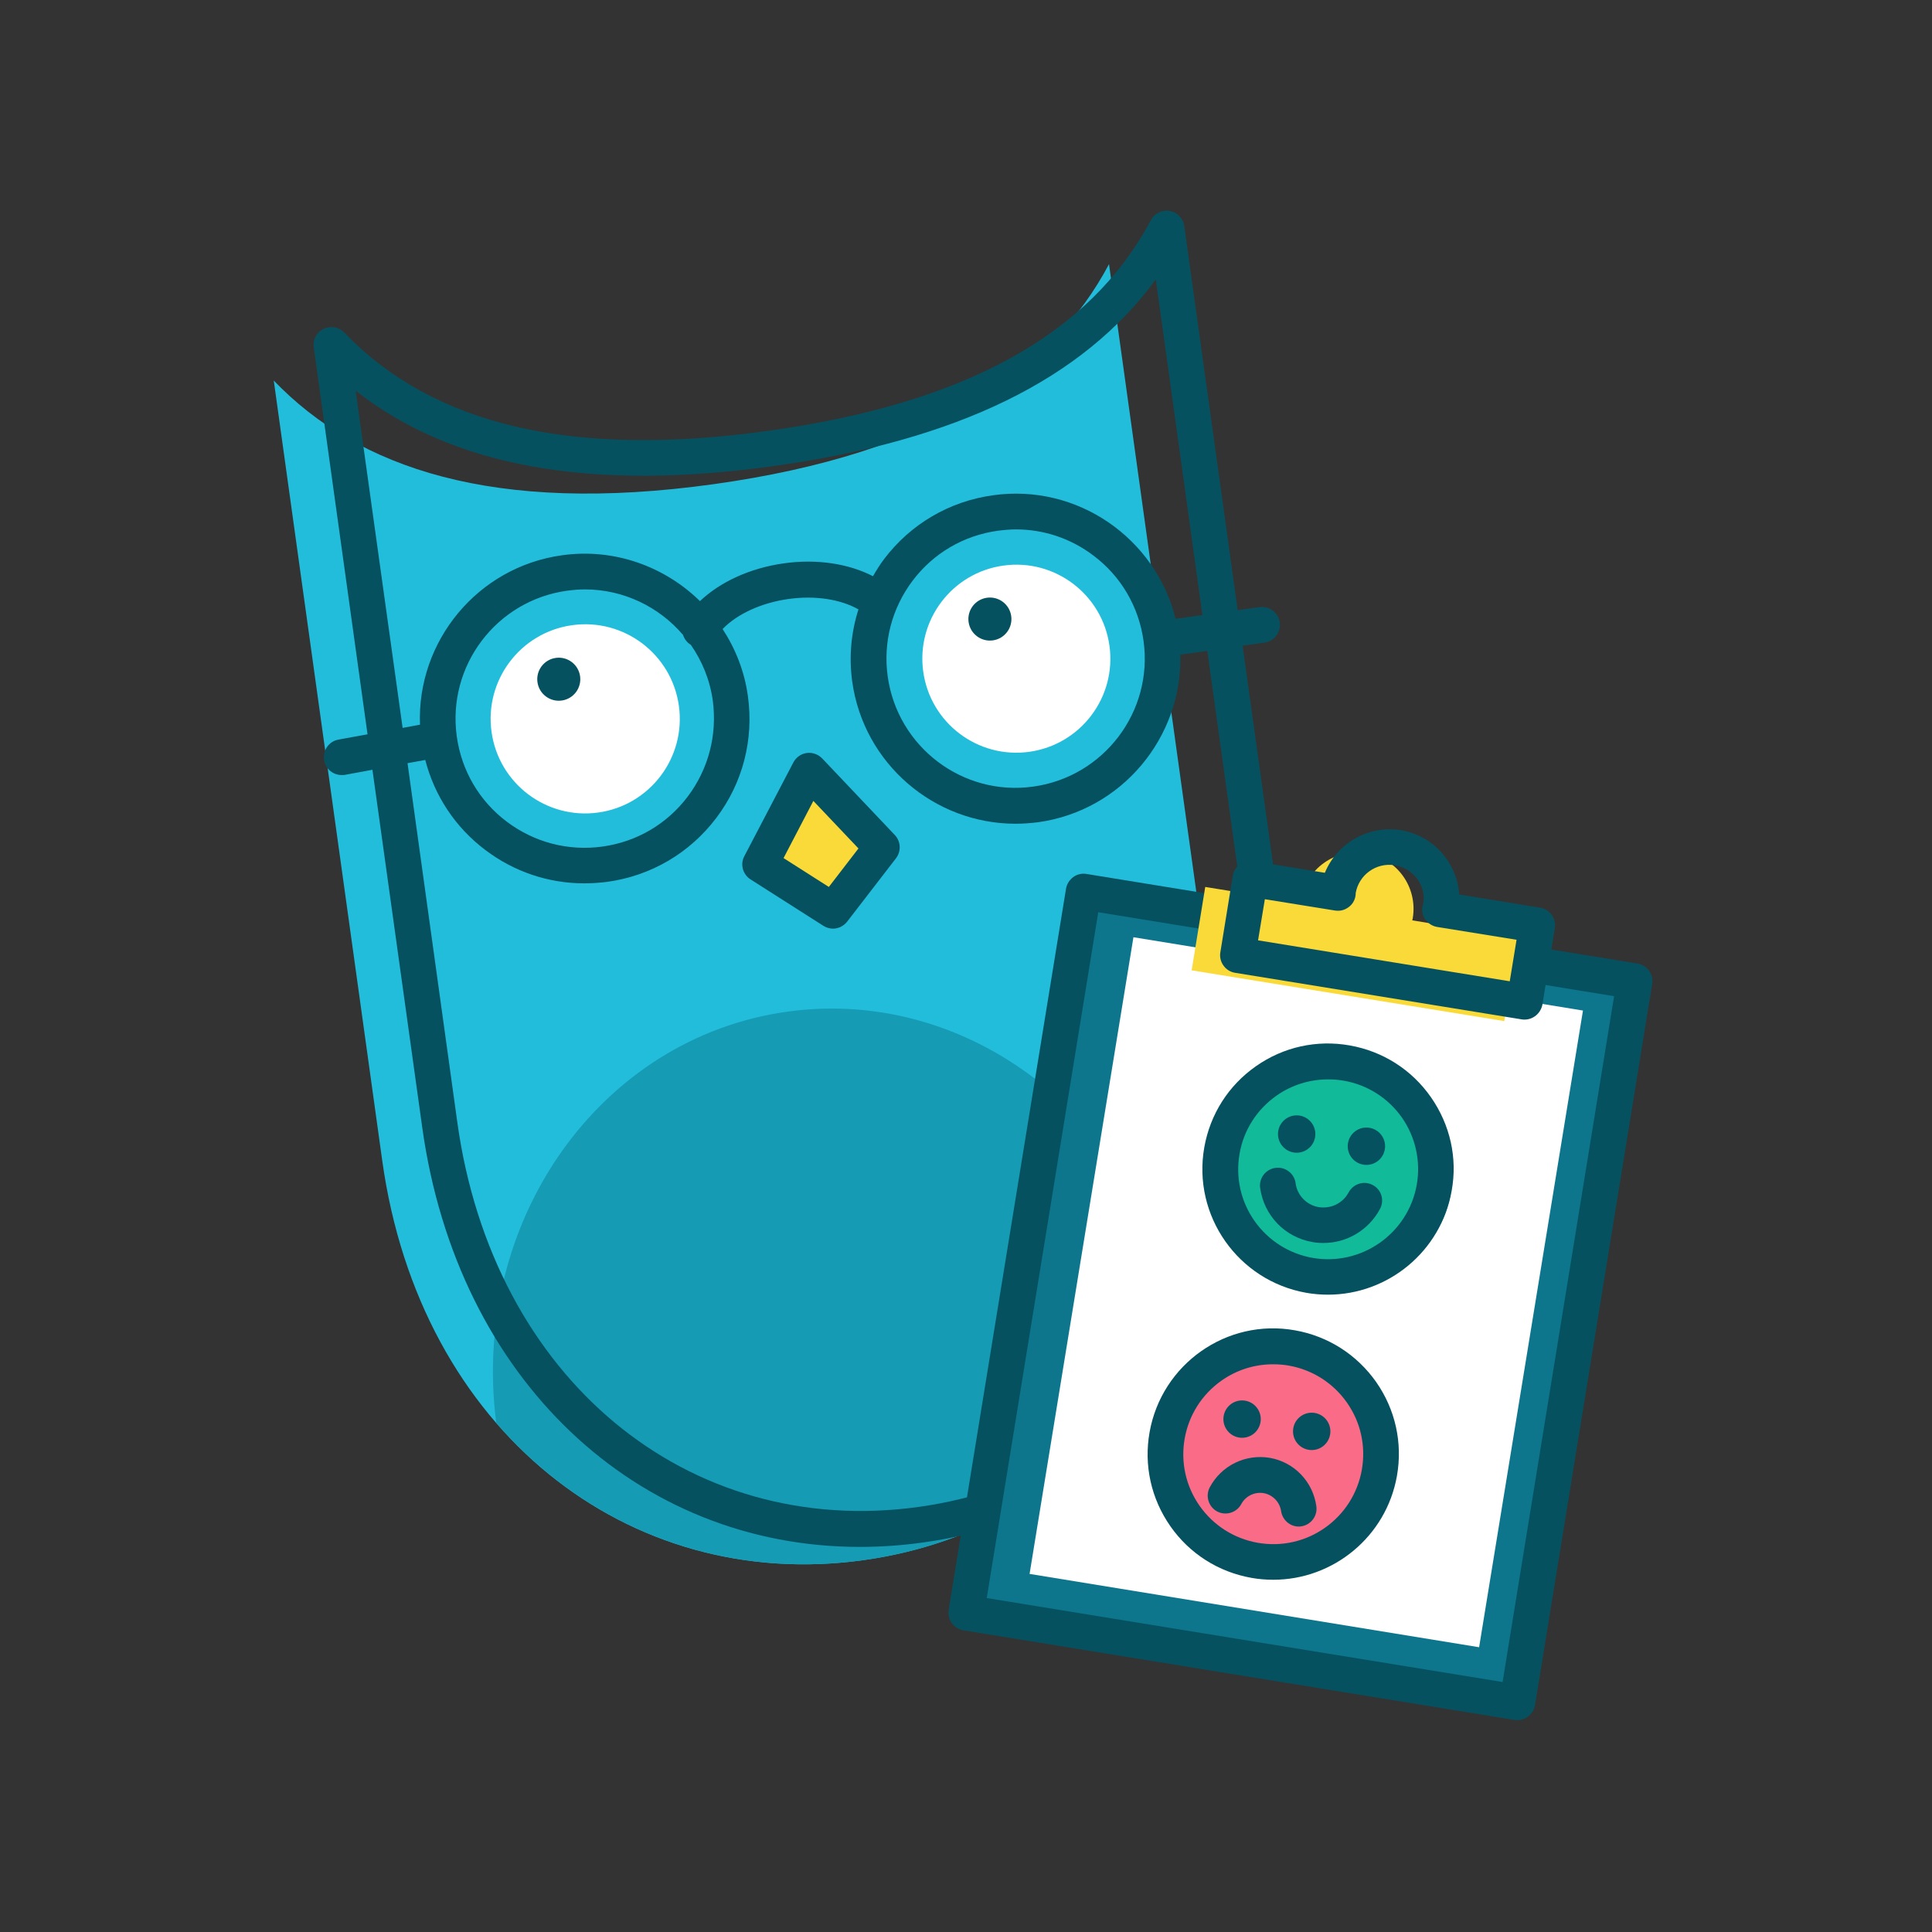 <?xml version="1.0" encoding="utf-8"?>
<!-- Generator: Adobe Illustrator 21.0.2, SVG Export Plug-In . SVG Version: 6.00 Build 0)  -->
<svg version="1.1" id="Calque_1" xmlns="http://www.w3.org/2000/svg" xmlns:xlink="http://www.w3.org/1999/xlink" x="0px" y="0px"
	 viewBox="0 0 1024 1024" style="enable-background:new 0 0 1024 1024;" xml:space="preserve">
<rect x="0" y="0" width="1024" height="1024" fill="#333333" stroke="none"/>
<style type="text/css">
	.st0{fill:#23BDDC;}
	.st1{fill:#FFFFFF;}
	.st2{fill:#FADA38;}
	.st3{fill:#169BB5;}
	.st4{fill:#065160;}
	.st5{fill:#0D768C;}
	.st6{fill:#11BA98;}
	.st7{fill:#FA6B88;}
</style>
<g>
	<path class="st0" d="M378.4,256.6c-116.9,16.3-188.7-8.5-233.3-54.9c0,0,42.4,304.9,57.5,413.5c20,143.3,130.4,229.1,255.1,211.7
		s207.6-130,187.6-273.4C630.2,444.9,587.8,140,587.8,140C557.6,196.9,495.3,240.3,378.4,256.6z"/>
</g>
<g>
	
		<ellipse transform="matrix(0.991 -0.138 0.138 0.991 -49.499 46.301)" class="st1" cx="309.9" cy="380.9" rx="50.1" ry="50.1"/>
</g>
<g>
	
		<ellipse transform="matrix(0.991 -0.138 0.138 0.991 -42.946 77.448)" class="st1" cx="538.3" cy="349.1" rx="49.8" ry="49.8"/>
</g>
<g>
	<g>
		<polygon class="st2" points="402.9,452.2 441.5,474.2 467.5,443.2 428.9,402.6 		"/>
	</g>
</g>
<g>
	<path class="st3" d="M457.7,826.9c76-10.6,136.4-56.5,167.5-123.2c-16-106.4-108.5-181.3-207.9-167.5S249.3,647.3,263,754.1
		C311.1,809.7,381.8,837.5,457.7,826.9z"/>
</g>
<g>
	
		<ellipse transform="matrix(0.991 -0.138 0.138 0.991 -46.74 44.173)" class="st4" cx="295.9" cy="359.9" rx="11.4" ry="11.4"/>
	
		<ellipse transform="matrix(0.991 -0.138 0.138 0.991 -40.188 75.321)" class="st4" cx="524.3" cy="328.1" rx="11.4" ry="11.4"/>
	<path class="st4" d="M435.8,402c-2.1-2.2-5.2-3.3-8.2-2.9s-5.7,2.3-7.1,5l-26,49.7c-2.3,4.3-0.8,9.7,3.3,12.3l38.6,24.6
		c1.6,1,3.3,1.5,5.1,1.5c2.8,0,5.6-1.3,7.5-3.7l25.9-33.6c2.8-3.7,2.6-8.9-0.6-12.3L435.8,402z M439.3,470.1l-24-15.3l15.8-30.3
		l23.9,25.2L439.3,470.1z"/>
	<path class="st4" d="M685.2,533.3l-26.6-191.1l11.6-1.6c5.2-0.7,8.8-5.5,8.1-10.7s-5.5-8.8-10.7-8.1l-11.6,1.6l-28.3-203.6
		c-0.6-4.1-3.7-7.3-7.7-8s-8.1,1.2-10,4.9c-32.3,60.6-98.5,97.1-202.4,111.6s-177.6-2.6-225.2-52.1c-2.8-2.9-7.3-3.7-10.9-1.9
		c-3.7,1.8-5.8,5.7-5.2,9.8l28.5,205.1l-15.4,2.8c-5.1,0.9-8.5,5.8-7.6,11c0.8,4.6,4.8,7.8,9.3,7.8c0.6,0,1.1,0,1.7-0.1l14.6-2.7
		l26.4,189.6c18.6,133.5,113.6,222.3,232,222.3c11.1,0,22.4-0.8,33.8-2.4C623.2,798.8,705.5,679.4,685.2,533.3z M188.5,207.1
		c51.6,40.4,124.5,53.4,221.7,39.9c97.2-13.5,163.7-46,202.4-98.9L637.3,326l-14.2,2c-10.6-42.8-52.1-71.8-96.8-65.5
		c-23.1,3.2-43.6,15.2-57.7,33.8c-2.2,2.9-4.1,6-5.9,9.1c-13-6.7-29.9-9.3-47.4-6.8c-17.7,2.5-33.6,9.8-44.3,20
		c-18.7-18.3-45.3-28.2-73.1-24.3c-44.8,6.2-77,45.6-75.3,89.8l-9.2,1.7L188.5,207.1z M547.7,416.9c-37.4,5.3-72-21-77.2-58.4
		c-2.5-18.1,2.2-36.1,13.2-50.7s27.1-24,45.2-26.5c3.2-0.4,6.4-0.7,9.6-0.7c14.8,0,29.1,4.8,41.1,13.9c14.6,11,24,27.1,26.5,45.2
		C611.3,377.1,585.1,411.7,547.7,416.9z M364.5,422.2c-11,14.6-27.1,24-45.2,26.5s-36.1-2.2-50.7-13.2s-24-27.1-26.5-45.2
		c-5.2-37.4,21-72,58.4-77.2c3.2-0.4,6.3-0.7,9.5-0.7c20.4,0,39.3,9.2,52,24.1c0.7,2.1,2,3.9,4,5.2c0,0,0,0,0.1,0
		c6,8.6,10.2,18.7,11.7,29.7C380.2,389.6,375.5,407.6,364.5,422.2z M486.9,798.7c-122.9,17-225.7-68.6-244.5-203.8L216,404.5
		l9.4-1.7c4.9,19,15.9,35.7,31.8,47.7c15.3,11.6,33.6,17.7,52.5,17.7c4.1,0,8.1-0.3,12.2-0.8c23.1-3.2,43.6-15.2,57.7-33.8
		c14.1-18.6,20-41.6,16.8-64.7c-1.8-13.1-6.6-25.1-13.4-35.5c7.6-7.9,20.5-13.9,34.8-15.9c14.1-2,27.7,0.1,37.2,5.5
		c-3.9,12.2-5.1,25.2-3.3,38.3c6.1,43.6,43.6,75.3,86.5,75.3c4,0,8-0.3,12.1-0.8c44.4-6.2,76.4-45,75.3-88.8l14.3-2l26.6,191.1
		C685.3,671.1,609.7,781.6,486.9,798.7z"/>
</g>
<g>
	
		<rect x="501.2" y="536.3" transform="matrix(0.161 -0.987 0.987 0.161 -92.126 1260.252)" class="st5" width="387.2" height="295.9"/>
</g>
<g>
	<path class="st4" d="M804.2,911.7c-0.5,0-1,0-1.5-0.1l-292.1-47.5c-2.5-0.4-4.7-1.8-6.1-3.8c-1.5-2-2.1-4.6-1.7-7L565,471.1
		c0.4-2.5,1.8-4.7,3.8-6.2s4.5-2.1,7-1.7l292.1,47.5c5.1,0.8,8.6,5.7,7.8,10.8l-62.1,382.2C812.8,908.4,808.8,911.7,804.2,911.7z
		 M523,847l273.4,44.5L855.5,528l-273.4-44.5L523,847z"/>
</g>
<g>
	
		<rect x="521.1" y="563.8" transform="matrix(0.161 -0.987 0.987 0.161 -94.67 1257.758)" class="st1" width="341.9" height="241.4"/>
</g>
<g>
	<path class="st2" d="M748.5,487.8c0.1-0.4,0.3-0.8,0.3-1.2c2.7-16.4-8.4-31.8-24.8-34.4c-16.4-2.7-31.8,8.4-34.4,24.8
		c-0.1,0.4,0,0.8-0.1,1.3l-50.7-8.2l-7.2,44.2l165.7,26.9l7.2-44.2L748.5,487.8z"/>
</g>
<g>
	<path class="st4" d="M808.1,540.4c-0.5,0-1,0-1.5-0.1l-152-24.7c-2.5-0.4-4.7-1.8-6.1-3.8c-1.5-2-2.1-4.6-1.7-7l6.6-40.6
		c0.8-5.2,5.6-8.6,10.8-7.8l38,6.2c6.4-15.6,22.9-25.3,40.2-22.6c17.3,2.8,29.9,17.3,31,34.1l42.9,7c2.5,0.4,4.7,1.8,6.1,3.8
		c1.5,2,2.1,4.6,1.7,7l-6.6,40.6C816.6,537.1,812.6,540.4,808.1,540.4z M666.8,498.4l133.4,21.7l3.6-22l-42.1-6.8
		c-2.5-0.4-4.8-1.9-6.3-4s-2-4.8-1.4-7.3c0.1-0.3,0.3-1.1,0.4-1.3c1.5-9.2-5.2-18.5-15.1-20.1c-9.9-1.6-19.2,5.1-20.8,15
		c0.1-0.2,0,0.3,0,0.8c-0.3,2.6-1.6,4.9-3.7,6.4c-2.1,1.6-4.6,2.2-7.2,1.8l-37.2-6L666.8,498.4z"/>
</g>
<g>
	
		<ellipse transform="matrix(0.174 -0.985 0.985 0.174 -24.628 1216.009)" class="st6" cx="712.2" cy="622.7" rx="57.1" ry="57.1"/>
</g>
<g>
	<g>
		
			<ellipse transform="matrix(0.174 -0.985 0.985 0.174 -204.554 1303.411)" class="st7" cx="674.4" cy="773.6" rx="57.1" ry="57.1"/>
	</g>
	<g>
		<path class="st4" d="M758.4,581.5c-10.2-14.6-25.5-24.3-43-27.4c-17.5-3.1-35.2,0.8-49.7,11c-14.6,10.2-24.3,25.5-27.4,43
			c-6.4,36.2,17.9,70.7,54,77.1c3.9,0.7,7.8,1,11.6,1c31.7,0,59.8-22.8,65.5-55C772.6,613.8,768.6,596.1,758.4,581.5z M750.9,628
			c-4.6,25.9-29.4,43.2-55.2,38.7c-12.5-2.2-23.5-9.2-30.8-19.6c-7.3-10.4-10.1-23.1-7.9-35.6c2.2-12.6,9.2-23.5,19.6-30.8
			c8.1-5.7,17.6-8.6,27.3-8.6c2.8,0,5.6,0.2,8.4,0.7c12.5,2.2,23.5,9.2,30.8,19.6C750.3,602.8,753.1,615.5,750.9,628z"/>
		
			<ellipse transform="matrix(0.174 -0.985 0.985 0.174 -24.144 1173.108)" class="st4" cx="686.9" cy="600.9" rx="9.9" ry="9.9"/>
		
			<ellipse transform="matrix(0.174 -0.985 0.985 0.174 -0.125 1214.858)" class="st4" cx="723.9" cy="607.5" rx="9.9" ry="9.9"/>
		<path class="st4" d="M727.6,628.1c-4.6-2.5-10.3-0.7-12.8,3.9c-3.1,5.8-9.4,8.8-15.9,7.8c-6.4-1.1-11.4-6.3-12.2-12.7
			c-0.7-5.2-5.5-8.8-10.7-8.1s-8.8,5.5-8.1,10.6c2,14.6,13.1,26.2,27.7,28.7c2,0.4,4,0.5,5.9,0.5c12.4,0,23.9-6.8,29.9-18
			C733.9,636.2,732.2,630.5,727.6,628.1z"/>
		<path class="st4" d="M686.4,705.1c-36.2-6.5-70.7,17.9-77.1,54c-3.1,17.5,0.8,35.2,11,49.8s25.5,24.3,43,27.4
			c3.9,0.7,7.8,1,11.6,1c31.7,0,59.8-22.8,65.5-55c3.1-17.5-0.8-35.2-11-49.8C719.2,718,703.9,708.2,686.4,705.1z M721.8,779
			c-2.2,12.5-9.2,23.5-19.6,30.8c-10.4,7.3-23.1,10.1-35.6,7.9c-12.5-2.2-23.5-9.2-30.8-19.6c-7.3-10.4-10.1-23.1-7.9-35.6
			c2.2-12.5,9.2-23.5,19.6-30.8c8.1-5.7,17.6-8.6,27.2-8.6c2.8,0,5.6,0.2,8.4,0.7c12.5,2.2,23.5,9.2,30.8,19.6
			C721.2,753.8,724,766.4,721.8,779z"/>
		
			<ellipse transform="matrix(0.174 -0.985 0.985 0.174 -196.867 1269.338)" class="st4" cx="657.9" cy="752" rx="9.9" ry="9.9"/>
		
			<ellipse transform="matrix(0.174 -0.985 0.985 0.174 -172.792 1311.06)" class="st4" cx="694.8" cy="758.5" rx="9.9" ry="9.9"/>
		<path class="st4" d="M673.1,772.7c-12.9-2.2-25.7,4-31.9,15.6c-2.4,4.6-0.7,10.3,3.9,12.8c4.6,2.4,10.3,0.7,12.8-3.9
			c2.3-4.3,7.1-6.6,11.9-5.8c4.8,0.9,8.5,4.7,9.2,9.5c0.7,4.7,4.7,8.2,9.3,8.2c0.4,0,0.9,0,1.3-0.1c5.2-0.7,8.8-5.5,8.1-10.6
			C695.9,785.3,686,775,673.1,772.7z"/>
	</g>
</g>
</svg>
